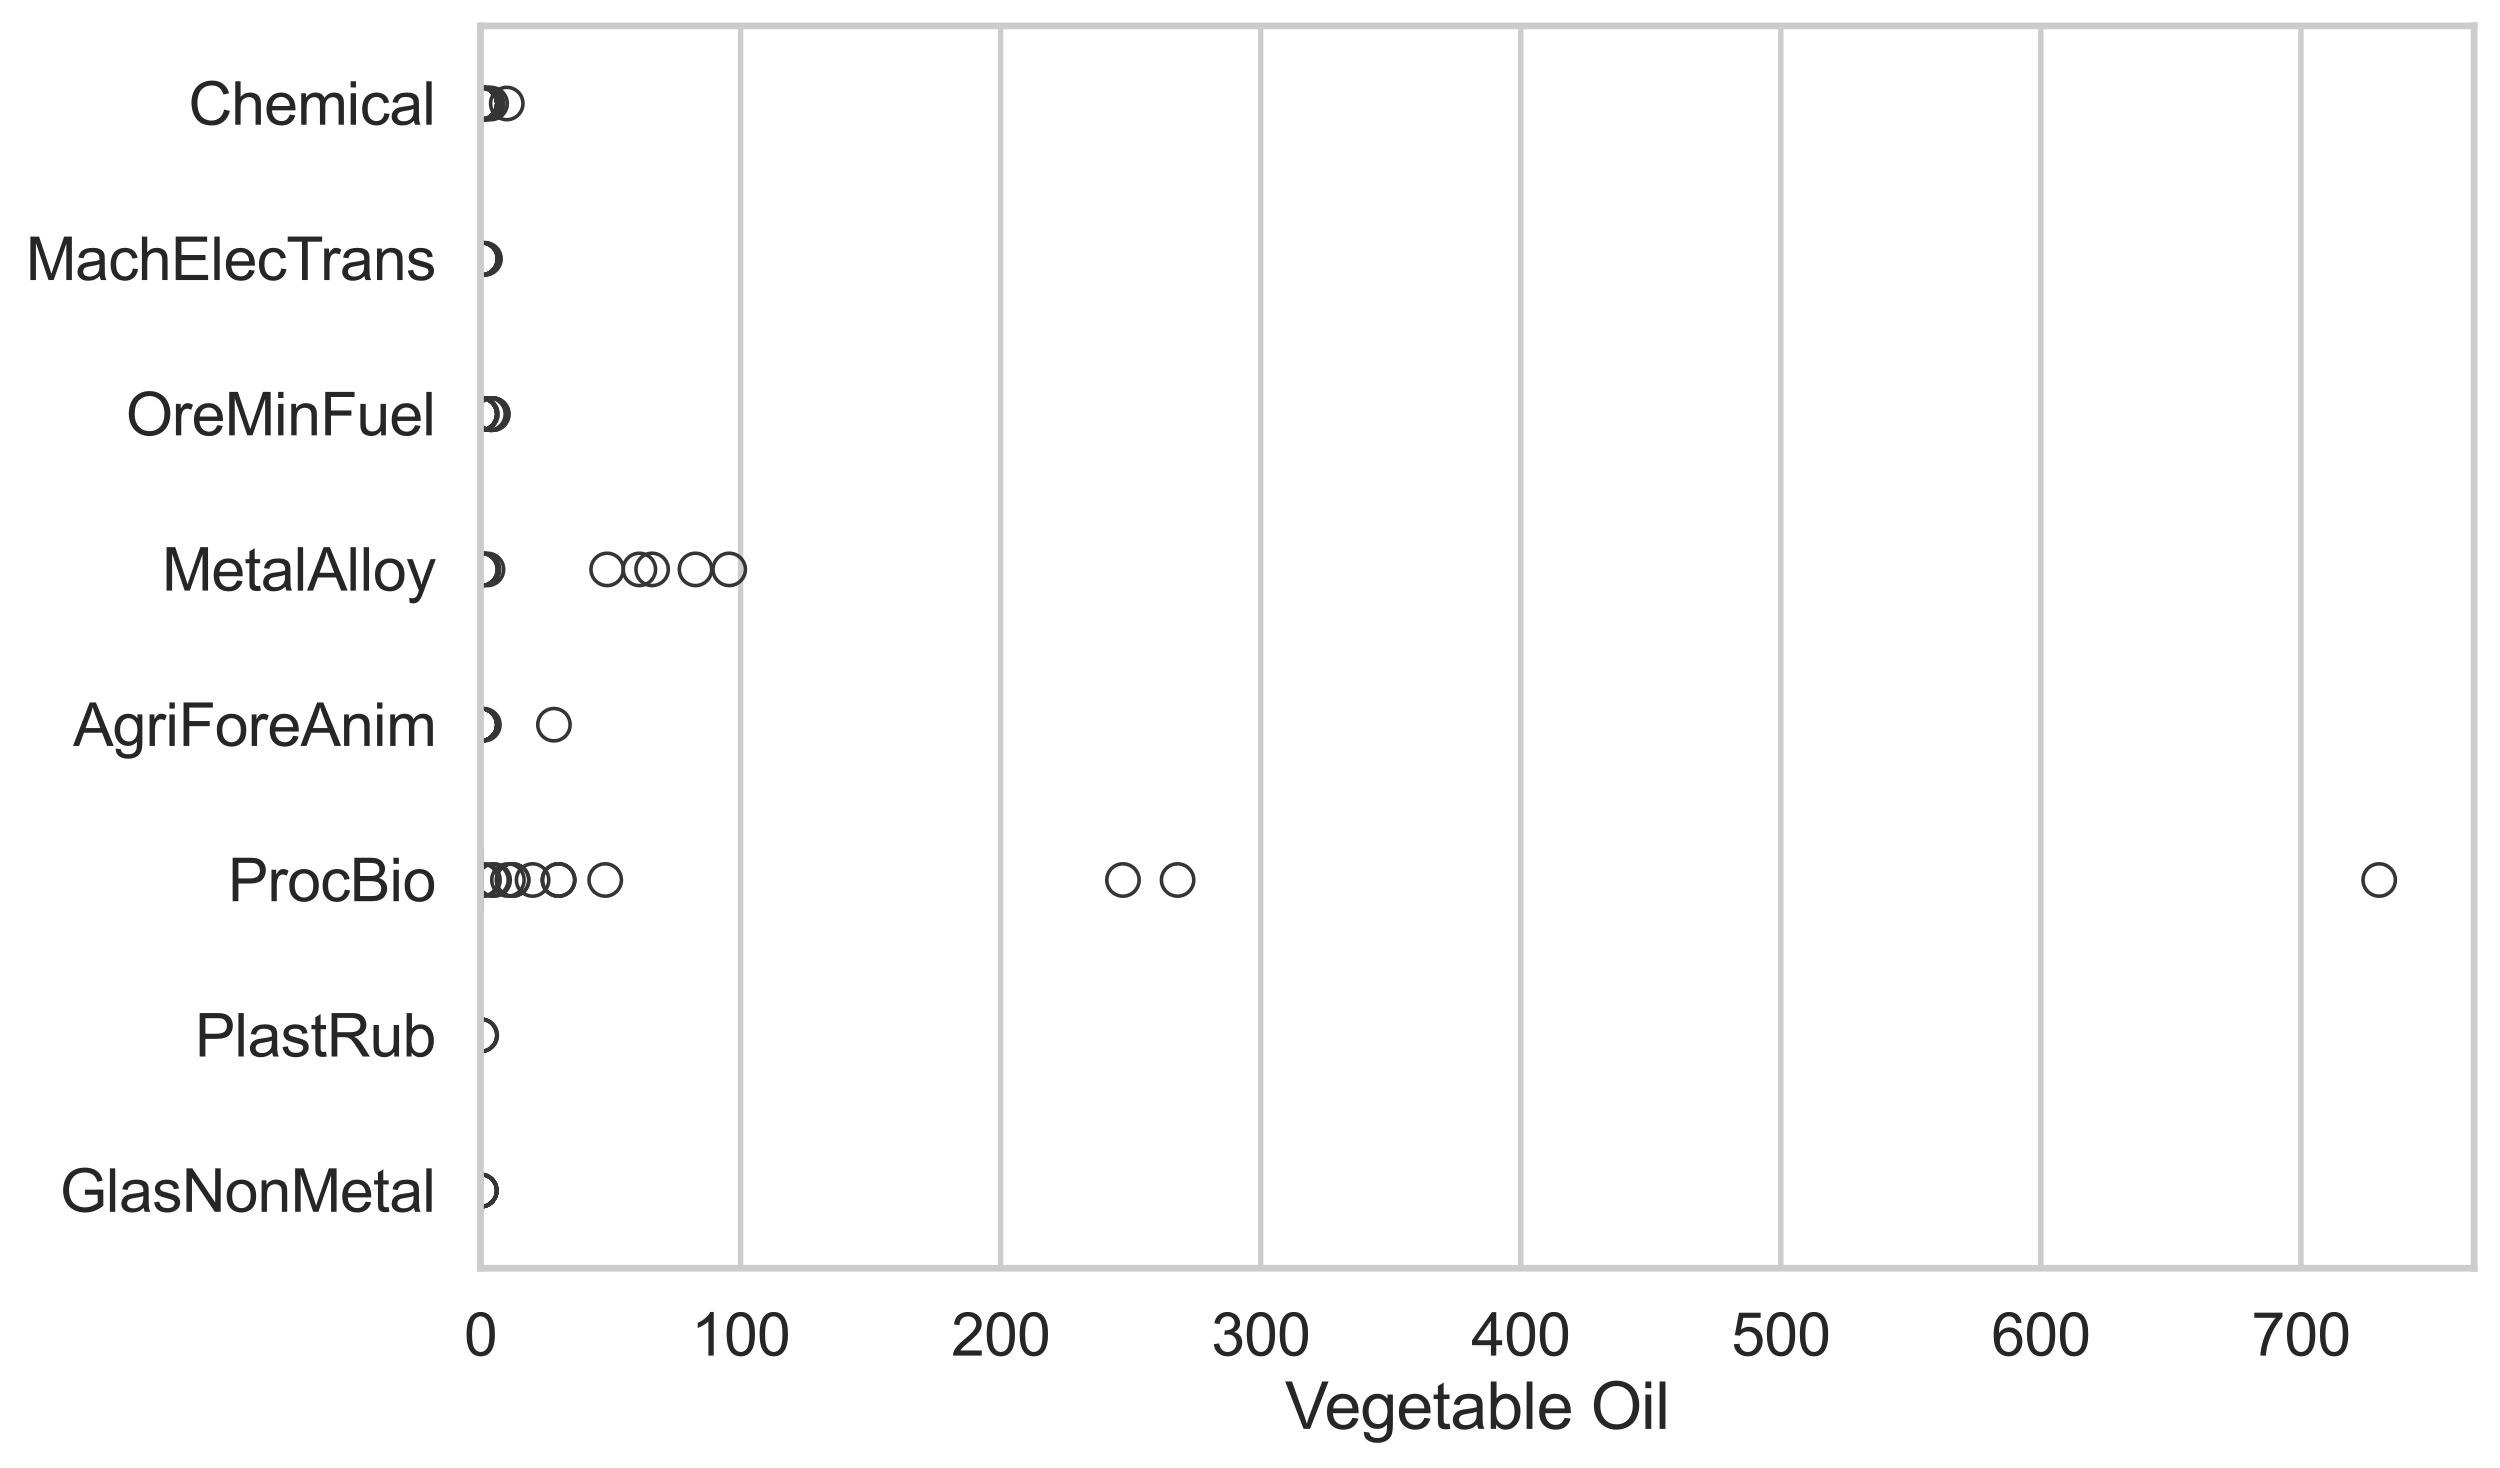 <?xml version="1.0" encoding="utf-8" standalone="no"?>
<!DOCTYPE svg PUBLIC "-//W3C//DTD SVG 1.1//EN"
  "http://www.w3.org/Graphics/SVG/1.1/DTD/svg11.dtd">
<svg xmlns:xlink="http://www.w3.org/1999/xlink" width="695.577pt" height="408.553pt" viewBox="0 0 695.577 408.553" xmlns="http://www.w3.org/2000/svg" version="1.1">
 <defs>
  <style type="text/css">*{stroke-linejoin: round; stroke-linecap: butt}</style>
 </defs>
 <g id="figure_1">
  <g id="patch_1">
   <path d="M 0 408.553 
L 695.577 408.553 
L 695.577 0 
L 0 0 
z
" style="fill: #ffffff"/>
  </g>
  <g id="axes_1">
   <g id="patch_2">
    <path d="M 133.697 352.86 
L 688.377 352.86 
L 688.377 7.2 
L 133.697 7.2 
z
" style="fill: #ffffff"/>
   </g>
   <g id="matplotlib.axis_1">
    <g id="xtick_1">
     <g id="line2d_1">
      <path d="M 133.697 352.86 
L 133.697 7.2 
" clip-path="url(#p4dddaeb821)" style="fill: none; stroke: #cccccc; stroke-width: 1.5; stroke-linecap: round"/>
     </g>
     <g id="text_1">
      <!-- 0 -->
      <g style="fill: #262626" transform="translate(129.109 377.17) scale(0.165 -0.165)">
       <defs>
        <path id="ArialMT-30" d="M 266 2259 
Q 266 3072 433 3567 
Q 600 4063 929 4331 
Q 1259 4600 1759 4600 
Q 2128 4600 2406 4451 
Q 2684 4303 2865 4023 
Q 3047 3744 3150 3342 
Q 3253 2941 3253 2259 
Q 3253 1453 3087 958 
Q 2922 463 2592 192 
Q 2263 -78 1759 -78 
Q 1097 -78 719 397 
Q 266 969 266 2259 
z
M 844 2259 
Q 844 1131 1108 757 
Q 1372 384 1759 384 
Q 2147 384 2411 759 
Q 2675 1134 2675 2259 
Q 2675 3391 2411 3762 
Q 2147 4134 1753 4134 
Q 1366 4134 1134 3806 
Q 844 3388 844 2259 
z
" transform="scale(0.016)"/>
       </defs>
       <use xlink:href="#ArialMT-30"/>
      </g>
     </g>
    </g>
    <g id="xtick_2">
     <g id="line2d_2">
      <path d="M 206.053 352.86 
L 206.053 7.2 
" clip-path="url(#p4dddaeb821)" style="fill: none; stroke: #cccccc; stroke-width: 1.5; stroke-linecap: round"/>
     </g>
     <g id="text_2">
      <!-- 100 -->
      <g style="fill: #262626" transform="translate(192.289 377.17) scale(0.165 -0.165)">
       <defs>
        <path id="ArialMT-31" d="M 2384 0 
L 1822 0 
L 1822 3584 
Q 1619 3391 1289 3197 
Q 959 3003 697 2906 
L 697 3450 
Q 1169 3672 1522 3987 
Q 1875 4303 2022 4600 
L 2384 4600 
L 2384 0 
z
" transform="scale(0.016)"/>
       </defs>
       <use xlink:href="#ArialMT-31"/>
       <use xlink:href="#ArialMT-30" transform="translate(55.615 0)"/>
       <use xlink:href="#ArialMT-30" transform="translate(111.23 0)"/>
      </g>
     </g>
    </g>
    <g id="xtick_3">
     <g id="line2d_3">
      <path d="M 278.408 352.86 
L 278.408 7.2 
" clip-path="url(#p4dddaeb821)" style="fill: none; stroke: #cccccc; stroke-width: 1.5; stroke-linecap: round"/>
     </g>
     <g id="text_3">
      <!-- 200 -->
      <g style="fill: #262626" transform="translate(264.645 377.17) scale(0.165 -0.165)">
       <defs>
        <path id="ArialMT-32" d="M 3222 541 
L 3222 0 
L 194 0 
Q 188 203 259 391 
Q 375 700 629 1000 
Q 884 1300 1366 1694 
Q 2113 2306 2375 2664 
Q 2638 3022 2638 3341 
Q 2638 3675 2398 3904 
Q 2159 4134 1775 4134 
Q 1369 4134 1125 3890 
Q 881 3647 878 3216 
L 300 3275 
Q 359 3922 746 4261 
Q 1134 4600 1788 4600 
Q 2447 4600 2831 4234 
Q 3216 3869 3216 3328 
Q 3216 3053 3103 2787 
Q 2991 2522 2730 2228 
Q 2469 1934 1863 1422 
Q 1356 997 1212 845 
Q 1069 694 975 541 
L 3222 541 
z
" transform="scale(0.016)"/>
       </defs>
       <use xlink:href="#ArialMT-32"/>
       <use xlink:href="#ArialMT-30" transform="translate(55.615 0)"/>
       <use xlink:href="#ArialMT-30" transform="translate(111.23 0)"/>
      </g>
     </g>
    </g>
    <g id="xtick_4">
     <g id="line2d_4">
      <path d="M 350.764 352.86 
L 350.764 7.2 
" clip-path="url(#p4dddaeb821)" style="fill: none; stroke: #cccccc; stroke-width: 1.5; stroke-linecap: round"/>
     </g>
     <g id="text_4">
      <!-- 300 -->
      <g style="fill: #262626" transform="translate(337.001 377.17) scale(0.165 -0.165)">
       <defs>
        <path id="ArialMT-33" d="M 269 1209 
L 831 1284 
Q 928 806 1161 595 
Q 1394 384 1728 384 
Q 2125 384 2398 659 
Q 2672 934 2672 1341 
Q 2672 1728 2419 1979 
Q 2166 2231 1775 2231 
Q 1616 2231 1378 2169 
L 1441 2663 
Q 1497 2656 1531 2656 
Q 1891 2656 2178 2843 
Q 2466 3031 2466 3422 
Q 2466 3731 2256 3934 
Q 2047 4138 1716 4138 
Q 1388 4138 1169 3931 
Q 950 3725 888 3313 
L 325 3413 
Q 428 3978 793 4289 
Q 1159 4600 1703 4600 
Q 2078 4600 2393 4439 
Q 2709 4278 2876 4000 
Q 3044 3722 3044 3409 
Q 3044 3113 2884 2869 
Q 2725 2625 2413 2481 
Q 2819 2388 3044 2092 
Q 3269 1797 3269 1353 
Q 3269 753 2831 336 
Q 2394 -81 1725 -81 
Q 1122 -81 723 278 
Q 325 638 269 1209 
z
" transform="scale(0.016)"/>
       </defs>
       <use xlink:href="#ArialMT-33"/>
       <use xlink:href="#ArialMT-30" transform="translate(55.615 0)"/>
       <use xlink:href="#ArialMT-30" transform="translate(111.23 0)"/>
      </g>
     </g>
    </g>
    <g id="xtick_5">
     <g id="line2d_5">
      <path d="M 423.12 352.86 
L 423.12 7.2 
" clip-path="url(#p4dddaeb821)" style="fill: none; stroke: #cccccc; stroke-width: 1.5; stroke-linecap: round"/>
     </g>
     <g id="text_5">
      <!-- 400 -->
      <g style="fill: #262626" transform="translate(409.357 377.17) scale(0.165 -0.165)">
       <defs>
        <path id="ArialMT-34" d="M 2069 0 
L 2069 1097 
L 81 1097 
L 81 1613 
L 2172 4581 
L 2631 4581 
L 2631 1613 
L 3250 1613 
L 3250 1097 
L 2631 1097 
L 2631 0 
L 2069 0 
z
M 2069 1613 
L 2069 3678 
L 634 1613 
L 2069 1613 
z
" transform="scale(0.016)"/>
       </defs>
       <use xlink:href="#ArialMT-34"/>
       <use xlink:href="#ArialMT-30" transform="translate(55.615 0)"/>
       <use xlink:href="#ArialMT-30" transform="translate(111.23 0)"/>
      </g>
     </g>
    </g>
    <g id="xtick_6">
     <g id="line2d_6">
      <path d="M 495.476 352.86 
L 495.476 7.2 
" clip-path="url(#p4dddaeb821)" style="fill: none; stroke: #cccccc; stroke-width: 1.5; stroke-linecap: round"/>
     </g>
     <g id="text_6">
      <!-- 500 -->
      <g style="fill: #262626" transform="translate(481.712 377.17) scale(0.165 -0.165)">
       <defs>
        <path id="ArialMT-35" d="M 266 1200 
L 856 1250 
Q 922 819 1161 601 
Q 1400 384 1738 384 
Q 2144 384 2425 690 
Q 2706 997 2706 1503 
Q 2706 1984 2436 2262 
Q 2166 2541 1728 2541 
Q 1456 2541 1237 2417 
Q 1019 2294 894 2097 
L 366 2166 
L 809 4519 
L 3088 4519 
L 3088 3981 
L 1259 3981 
L 1013 2750 
Q 1425 3038 1878 3038 
Q 2478 3038 2890 2622 
Q 3303 2206 3303 1553 
Q 3303 931 2941 478 
Q 2500 -78 1738 -78 
Q 1113 -78 717 272 
Q 322 622 266 1200 
z
" transform="scale(0.016)"/>
       </defs>
       <use xlink:href="#ArialMT-35"/>
       <use xlink:href="#ArialMT-30" transform="translate(55.615 0)"/>
       <use xlink:href="#ArialMT-30" transform="translate(111.23 0)"/>
      </g>
     </g>
    </g>
    <g id="xtick_7">
     <g id="line2d_7">
      <path d="M 567.831 352.86 
L 567.831 7.2 
" clip-path="url(#p4dddaeb821)" style="fill: none; stroke: #cccccc; stroke-width: 1.5; stroke-linecap: round"/>
     </g>
     <g id="text_7">
      <!-- 600 -->
      <g style="fill: #262626" transform="translate(554.068 377.17) scale(0.165 -0.165)">
       <defs>
        <path id="ArialMT-36" d="M 3184 3459 
L 2625 3416 
Q 2550 3747 2413 3897 
Q 2184 4138 1850 4138 
Q 1581 4138 1378 3988 
Q 1113 3794 959 3422 
Q 806 3050 800 2363 
Q 1003 2672 1297 2822 
Q 1591 2972 1913 2972 
Q 2475 2972 2870 2558 
Q 3266 2144 3266 1488 
Q 3266 1056 3080 686 
Q 2894 316 2569 119 
Q 2244 -78 1831 -78 
Q 1128 -78 684 439 
Q 241 956 241 2144 
Q 241 3472 731 4075 
Q 1159 4600 1884 4600 
Q 2425 4600 2770 4297 
Q 3116 3994 3184 3459 
z
M 888 1484 
Q 888 1194 1011 928 
Q 1134 663 1356 523 
Q 1578 384 1822 384 
Q 2178 384 2434 671 
Q 2691 959 2691 1453 
Q 2691 1928 2437 2201 
Q 2184 2475 1800 2475 
Q 1419 2475 1153 2201 
Q 888 1928 888 1484 
z
" transform="scale(0.016)"/>
       </defs>
       <use xlink:href="#ArialMT-36"/>
       <use xlink:href="#ArialMT-30" transform="translate(55.615 0)"/>
       <use xlink:href="#ArialMT-30" transform="translate(111.23 0)"/>
      </g>
     </g>
    </g>
    <g id="xtick_8">
     <g id="line2d_8">
      <path d="M 640.187 352.86 
L 640.187 7.2 
" clip-path="url(#p4dddaeb821)" style="fill: none; stroke: #cccccc; stroke-width: 1.5; stroke-linecap: round"/>
     </g>
     <g id="text_8">
      <!-- 700 -->
      <g style="fill: #262626" transform="translate(626.424 377.17) scale(0.165 -0.165)">
       <defs>
        <path id="ArialMT-37" d="M 303 3981 
L 303 4522 
L 3269 4522 
L 3269 4084 
Q 2831 3619 2401 2847 
Q 1972 2075 1738 1259 
Q 1569 684 1522 0 
L 944 0 
Q 953 541 1156 1306 
Q 1359 2072 1739 2783 
Q 2119 3494 2547 3981 
L 303 3981 
z
" transform="scale(0.016)"/>
       </defs>
       <use xlink:href="#ArialMT-37"/>
       <use xlink:href="#ArialMT-30" transform="translate(55.615 0)"/>
       <use xlink:href="#ArialMT-30" transform="translate(111.23 0)"/>
      </g>
     </g>
    </g>
    <g id="text_9">
     <!-- Vegetable Oil -->
     <g style="fill: #262626" transform="translate(357.5 397.564) scale(0.18 -0.18)">
      <defs>
       <path id="ArialMT-56" d="M 1803 0 
L 28 4581 
L 684 4581 
L 1875 1253 
Q 2019 853 2116 503 
Q 2222 878 2363 1253 
L 3600 4581 
L 4219 4581 
L 2425 0 
L 1803 0 
z
" transform="scale(0.016)"/>
       <path id="ArialMT-65" d="M 2694 1069 
L 3275 997 
Q 3138 488 2766 206 
Q 2394 -75 1816 -75 
Q 1088 -75 661 373 
Q 234 822 234 1631 
Q 234 2469 665 2931 
Q 1097 3394 1784 3394 
Q 2450 3394 2872 2941 
Q 3294 2488 3294 1666 
Q 3294 1616 3291 1516 
L 816 1516 
Q 847 969 1125 678 
Q 1403 388 1819 388 
Q 2128 388 2347 550 
Q 2566 713 2694 1069 
z
M 847 1978 
L 2700 1978 
Q 2663 2397 2488 2606 
Q 2219 2931 1791 2931 
Q 1403 2931 1139 2672 
Q 875 2413 847 1978 
z
" transform="scale(0.016)"/>
       <path id="ArialMT-67" d="M 319 -275 
L 866 -356 
Q 900 -609 1056 -725 
Q 1266 -881 1628 -881 
Q 2019 -881 2231 -725 
Q 2444 -569 2519 -288 
Q 2563 -116 2559 434 
Q 2191 0 1641 0 
Q 956 0 581 494 
Q 206 988 206 1678 
Q 206 2153 378 2554 
Q 550 2956 876 3175 
Q 1203 3394 1644 3394 
Q 2231 3394 2613 2919 
L 2613 3319 
L 3131 3319 
L 3131 450 
Q 3131 -325 2973 -648 
Q 2816 -972 2473 -1159 
Q 2131 -1347 1631 -1347 
Q 1038 -1347 672 -1080 
Q 306 -813 319 -275 
z
M 784 1719 
Q 784 1066 1043 766 
Q 1303 466 1694 466 
Q 2081 466 2343 764 
Q 2606 1063 2606 1700 
Q 2606 2309 2336 2618 
Q 2066 2928 1684 2928 
Q 1309 2928 1046 2623 
Q 784 2319 784 1719 
z
" transform="scale(0.016)"/>
       <path id="ArialMT-74" d="M 1650 503 
L 1731 6 
Q 1494 -44 1306 -44 
Q 1000 -44 831 53 
Q 663 150 594 308 
Q 525 466 525 972 
L 525 2881 
L 113 2881 
L 113 3319 
L 525 3319 
L 525 4141 
L 1084 4478 
L 1084 3319 
L 1650 3319 
L 1650 2881 
L 1084 2881 
L 1084 941 
Q 1084 700 1114 631 
Q 1144 563 1211 522 
Q 1278 481 1403 481 
Q 1497 481 1650 503 
z
" transform="scale(0.016)"/>
       <path id="ArialMT-61" d="M 2588 409 
Q 2275 144 1986 34 
Q 1697 -75 1366 -75 
Q 819 -75 525 192 
Q 231 459 231 875 
Q 231 1119 342 1320 
Q 453 1522 633 1644 
Q 813 1766 1038 1828 
Q 1203 1872 1538 1913 
Q 2219 1994 2541 2106 
Q 2544 2222 2544 2253 
Q 2544 2597 2384 2738 
Q 2169 2928 1744 2928 
Q 1347 2928 1158 2789 
Q 969 2650 878 2297 
L 328 2372 
Q 403 2725 575 2942 
Q 747 3159 1072 3276 
Q 1397 3394 1825 3394 
Q 2250 3394 2515 3294 
Q 2781 3194 2906 3042 
Q 3031 2891 3081 2659 
Q 3109 2516 3109 2141 
L 3109 1391 
Q 3109 606 3145 398 
Q 3181 191 3288 0 
L 2700 0 
Q 2613 175 2588 409 
z
M 2541 1666 
Q 2234 1541 1622 1453 
Q 1275 1403 1131 1340 
Q 988 1278 909 1158 
Q 831 1038 831 891 
Q 831 666 1001 516 
Q 1172 366 1500 366 
Q 1825 366 2078 508 
Q 2331 650 2450 897 
Q 2541 1088 2541 1459 
L 2541 1666 
z
" transform="scale(0.016)"/>
       <path id="ArialMT-62" d="M 941 0 
L 419 0 
L 419 4581 
L 981 4581 
L 981 2947 
Q 1338 3394 1891 3394 
Q 2197 3394 2470 3270 
Q 2744 3147 2920 2923 
Q 3097 2700 3197 2384 
Q 3297 2069 3297 1709 
Q 3297 856 2875 390 
Q 2453 -75 1863 -75 
Q 1275 -75 941 416 
L 941 0 
z
M 934 1684 
Q 934 1088 1097 822 
Q 1363 388 1816 388 
Q 2184 388 2453 708 
Q 2722 1028 2722 1663 
Q 2722 2313 2464 2622 
Q 2206 2931 1841 2931 
Q 1472 2931 1203 2611 
Q 934 2291 934 1684 
z
" transform="scale(0.016)"/>
       <path id="ArialMT-6c" d="M 409 0 
L 409 4581 
L 972 4581 
L 972 0 
L 409 0 
z
" transform="scale(0.016)"/>
       <path id="ArialMT-20" transform="scale(0.016)"/>
       <path id="ArialMT-4f" d="M 309 2231 
Q 309 3372 921 4017 
Q 1534 4663 2503 4663 
Q 3138 4663 3647 4359 
Q 4156 4056 4423 3514 
Q 4691 2972 4691 2284 
Q 4691 1588 4409 1038 
Q 4128 488 3612 205 
Q 3097 -78 2500 -78 
Q 1853 -78 1343 234 
Q 834 547 571 1087 
Q 309 1628 309 2231 
z
M 934 2222 
Q 934 1394 1379 917 
Q 1825 441 2497 441 
Q 3181 441 3623 922 
Q 4066 1403 4066 2288 
Q 4066 2847 3877 3264 
Q 3688 3681 3323 3911 
Q 2959 4141 2506 4141 
Q 1863 4141 1398 3698 
Q 934 3256 934 2222 
z
" transform="scale(0.016)"/>
       <path id="ArialMT-69" d="M 425 3934 
L 425 4581 
L 988 4581 
L 988 3934 
L 425 3934 
z
M 425 0 
L 425 3319 
L 988 3319 
L 988 0 
L 425 0 
z
" transform="scale(0.016)"/>
      </defs>
      <use xlink:href="#ArialMT-56"/>
      <use xlink:href="#ArialMT-65" transform="translate(61.199 0)"/>
      <use xlink:href="#ArialMT-67" transform="translate(116.814 0)"/>
      <use xlink:href="#ArialMT-65" transform="translate(172.43 0)"/>
      <use xlink:href="#ArialMT-74" transform="translate(228.045 0)"/>
      <use xlink:href="#ArialMT-61" transform="translate(255.828 0)"/>
      <use xlink:href="#ArialMT-62" transform="translate(311.443 0)"/>
      <use xlink:href="#ArialMT-6c" transform="translate(367.059 0)"/>
      <use xlink:href="#ArialMT-65" transform="translate(389.275 0)"/>
      <use xlink:href="#ArialMT-20" transform="translate(444.891 0)"/>
      <use xlink:href="#ArialMT-4f" transform="translate(472.674 0)"/>
      <use xlink:href="#ArialMT-69" transform="translate(550.457 0)"/>
      <use xlink:href="#ArialMT-6c" transform="translate(572.674 0)"/>
     </g>
    </g>
   </g>
   <g id="matplotlib.axis_2">
    <g id="ytick_1">
     <g id="text_10">
      <!-- Chemical -->
      <g style="fill: #262626" transform="translate(52.428 34.709) scale(0.165 -0.165)">
       <defs>
        <path id="ArialMT-43" d="M 3763 1606 
L 4369 1453 
Q 4178 706 3683 314 
Q 3188 -78 2472 -78 
Q 1731 -78 1267 223 
Q 803 525 561 1097 
Q 319 1669 319 2325 
Q 319 3041 592 3573 
Q 866 4106 1370 4382 
Q 1875 4659 2481 4659 
Q 3169 4659 3637 4309 
Q 4106 3959 4291 3325 
L 3694 3184 
Q 3534 3684 3231 3912 
Q 2928 4141 2469 4141 
Q 1941 4141 1586 3887 
Q 1231 3634 1087 3207 
Q 944 2781 944 2328 
Q 944 1744 1114 1308 
Q 1284 872 1643 656 
Q 2003 441 2422 441 
Q 2931 441 3284 734 
Q 3638 1028 3763 1606 
z
" transform="scale(0.016)"/>
        <path id="ArialMT-68" d="M 422 0 
L 422 4581 
L 984 4581 
L 984 2938 
Q 1378 3394 1978 3394 
Q 2347 3394 2619 3248 
Q 2891 3103 3008 2847 
Q 3125 2591 3125 2103 
L 3125 0 
L 2563 0 
L 2563 2103 
Q 2563 2525 2380 2717 
Q 2197 2909 1863 2909 
Q 1613 2909 1392 2779 
Q 1172 2650 1078 2428 
Q 984 2206 984 1816 
L 984 0 
L 422 0 
z
" transform="scale(0.016)"/>
        <path id="ArialMT-6d" d="M 422 0 
L 422 3319 
L 925 3319 
L 925 2853 
Q 1081 3097 1340 3245 
Q 1600 3394 1931 3394 
Q 2300 3394 2536 3241 
Q 2772 3088 2869 2813 
Q 3263 3394 3894 3394 
Q 4388 3394 4653 3120 
Q 4919 2847 4919 2278 
L 4919 0 
L 4359 0 
L 4359 2091 
Q 4359 2428 4304 2576 
Q 4250 2725 4106 2815 
Q 3963 2906 3769 2906 
Q 3419 2906 3187 2673 
Q 2956 2441 2956 1928 
L 2956 0 
L 2394 0 
L 2394 2156 
Q 2394 2531 2256 2718 
Q 2119 2906 1806 2906 
Q 1569 2906 1367 2781 
Q 1166 2656 1075 2415 
Q 984 2175 984 1722 
L 984 0 
L 422 0 
z
" transform="scale(0.016)"/>
        <path id="ArialMT-63" d="M 2588 1216 
L 3141 1144 
Q 3050 572 2676 248 
Q 2303 -75 1759 -75 
Q 1078 -75 664 370 
Q 250 816 250 1647 
Q 250 2184 428 2587 
Q 606 2991 970 3192 
Q 1334 3394 1763 3394 
Q 2303 3394 2647 3120 
Q 2991 2847 3088 2344 
L 2541 2259 
Q 2463 2594 2264 2762 
Q 2066 2931 1784 2931 
Q 1359 2931 1093 2626 
Q 828 2322 828 1663 
Q 828 994 1084 691 
Q 1341 388 1753 388 
Q 2084 388 2306 591 
Q 2528 794 2588 1216 
z
" transform="scale(0.016)"/>
       </defs>
       <use xlink:href="#ArialMT-43"/>
       <use xlink:href="#ArialMT-68" transform="translate(72.217 0)"/>
       <use xlink:href="#ArialMT-65" transform="translate(127.832 0)"/>
       <use xlink:href="#ArialMT-6d" transform="translate(183.447 0)"/>
       <use xlink:href="#ArialMT-69" transform="translate(266.748 0)"/>
       <use xlink:href="#ArialMT-63" transform="translate(288.965 0)"/>
       <use xlink:href="#ArialMT-61" transform="translate(338.965 0)"/>
       <use xlink:href="#ArialMT-6c" transform="translate(394.58 0)"/>
      </g>
     </g>
    </g>
    <g id="ytick_2">
     <g id="text_11">
      <!-- MachElecTrans -->
      <g style="fill: #262626" transform="translate(7.2 77.916) scale(0.165 -0.165)">
       <defs>
        <path id="ArialMT-4d" d="M 475 0 
L 475 4581 
L 1388 4581 
L 2472 1338 
Q 2622 884 2691 659 
Q 2769 909 2934 1394 
L 4031 4581 
L 4847 4581 
L 4847 0 
L 4263 0 
L 4263 3834 
L 2931 0 
L 2384 0 
L 1059 3900 
L 1059 0 
L 475 0 
z
" transform="scale(0.016)"/>
        <path id="ArialMT-45" d="M 506 0 
L 506 4581 
L 3819 4581 
L 3819 4041 
L 1113 4041 
L 1113 2638 
L 3647 2638 
L 3647 2100 
L 1113 2100 
L 1113 541 
L 3925 541 
L 3925 0 
L 506 0 
z
" transform="scale(0.016)"/>
        <path id="ArialMT-54" d="M 1659 0 
L 1659 4041 
L 150 4041 
L 150 4581 
L 3781 4581 
L 3781 4041 
L 2266 4041 
L 2266 0 
L 1659 0 
z
" transform="scale(0.016)"/>
        <path id="ArialMT-72" d="M 416 0 
L 416 3319 
L 922 3319 
L 922 2816 
Q 1116 3169 1280 3281 
Q 1444 3394 1641 3394 
Q 1925 3394 2219 3213 
L 2025 2691 
Q 1819 2813 1613 2813 
Q 1428 2813 1281 2702 
Q 1134 2591 1072 2394 
Q 978 2094 978 1738 
L 978 0 
L 416 0 
z
" transform="scale(0.016)"/>
        <path id="ArialMT-6e" d="M 422 0 
L 422 3319 
L 928 3319 
L 928 2847 
Q 1294 3394 1984 3394 
Q 2284 3394 2536 3286 
Q 2788 3178 2913 3003 
Q 3038 2828 3088 2588 
Q 3119 2431 3119 2041 
L 3119 0 
L 2556 0 
L 2556 2019 
Q 2556 2363 2490 2533 
Q 2425 2703 2258 2804 
Q 2091 2906 1866 2906 
Q 1506 2906 1245 2678 
Q 984 2450 984 1813 
L 984 0 
L 422 0 
z
" transform="scale(0.016)"/>
        <path id="ArialMT-73" d="M 197 991 
L 753 1078 
Q 800 744 1014 566 
Q 1228 388 1613 388 
Q 2000 388 2187 545 
Q 2375 703 2375 916 
Q 2375 1106 2209 1216 
Q 2094 1291 1634 1406 
Q 1016 1563 777 1677 
Q 538 1791 414 1992 
Q 291 2194 291 2438 
Q 291 2659 392 2848 
Q 494 3038 669 3163 
Q 800 3259 1026 3326 
Q 1253 3394 1513 3394 
Q 1903 3394 2198 3281 
Q 2494 3169 2634 2976 
Q 2775 2784 2828 2463 
L 2278 2388 
Q 2241 2644 2061 2787 
Q 1881 2931 1553 2931 
Q 1166 2931 1000 2803 
Q 834 2675 834 2503 
Q 834 2394 903 2306 
Q 972 2216 1119 2156 
Q 1203 2125 1616 2013 
Q 2213 1853 2448 1751 
Q 2684 1650 2818 1456 
Q 2953 1263 2953 975 
Q 2953 694 2789 445 
Q 2625 197 2315 61 
Q 2006 -75 1616 -75 
Q 969 -75 630 194 
Q 291 463 197 991 
z
" transform="scale(0.016)"/>
       </defs>
       <use xlink:href="#ArialMT-4d"/>
       <use xlink:href="#ArialMT-61" transform="translate(83.301 0)"/>
       <use xlink:href="#ArialMT-63" transform="translate(138.916 0)"/>
       <use xlink:href="#ArialMT-68" transform="translate(188.916 0)"/>
       <use xlink:href="#ArialMT-45" transform="translate(244.531 0)"/>
       <use xlink:href="#ArialMT-6c" transform="translate(311.23 0)"/>
       <use xlink:href="#ArialMT-65" transform="translate(333.447 0)"/>
       <use xlink:href="#ArialMT-63" transform="translate(389.062 0)"/>
       <use xlink:href="#ArialMT-54" transform="translate(439.062 0)"/>
       <use xlink:href="#ArialMT-72" transform="translate(496.396 0)"/>
       <use xlink:href="#ArialMT-61" transform="translate(529.697 0)"/>
       <use xlink:href="#ArialMT-6e" transform="translate(585.312 0)"/>
       <use xlink:href="#ArialMT-73" transform="translate(640.928 0)"/>
      </g>
     </g>
    </g>
    <g id="ytick_3">
     <g id="text_12">
      <!-- OreMinFuel -->
      <g style="fill: #262626" transform="translate(35.013 121.124) scale(0.165 -0.165)">
       <defs>
        <path id="ArialMT-46" d="M 525 0 
L 525 4581 
L 3616 4581 
L 3616 4041 
L 1131 4041 
L 1131 2622 
L 3281 2622 
L 3281 2081 
L 1131 2081 
L 1131 0 
L 525 0 
z
" transform="scale(0.016)"/>
        <path id="ArialMT-75" d="M 2597 0 
L 2597 488 
Q 2209 -75 1544 -75 
Q 1250 -75 995 37 
Q 741 150 617 320 
Q 494 491 444 738 
Q 409 903 409 1263 
L 409 3319 
L 972 3319 
L 972 1478 
Q 972 1038 1006 884 
Q 1059 663 1231 536 
Q 1403 409 1656 409 
Q 1909 409 2131 539 
Q 2353 669 2445 892 
Q 2538 1116 2538 1541 
L 2538 3319 
L 3100 3319 
L 3100 0 
L 2597 0 
z
" transform="scale(0.016)"/>
       </defs>
       <use xlink:href="#ArialMT-4f"/>
       <use xlink:href="#ArialMT-72" transform="translate(77.783 0)"/>
       <use xlink:href="#ArialMT-65" transform="translate(111.084 0)"/>
       <use xlink:href="#ArialMT-4d" transform="translate(166.699 0)"/>
       <use xlink:href="#ArialMT-69" transform="translate(250 0)"/>
       <use xlink:href="#ArialMT-6e" transform="translate(272.217 0)"/>
       <use xlink:href="#ArialMT-46" transform="translate(327.832 0)"/>
       <use xlink:href="#ArialMT-75" transform="translate(388.916 0)"/>
       <use xlink:href="#ArialMT-65" transform="translate(444.531 0)"/>
       <use xlink:href="#ArialMT-6c" transform="translate(500.146 0)"/>
      </g>
     </g>
    </g>
    <g id="ytick_4">
     <g id="text_13">
      <!-- MetalAlloy -->
      <g style="fill: #262626" transform="translate(45.088 164.331) scale(0.165 -0.165)">
       <defs>
        <path id="ArialMT-41" d="M -9 0 
L 1750 4581 
L 2403 4581 
L 4278 0 
L 3588 0 
L 3053 1388 
L 1138 1388 
L 634 0 
L -9 0 
z
M 1313 1881 
L 2866 1881 
L 2388 3150 
Q 2169 3728 2063 4100 
Q 1975 3659 1816 3225 
L 1313 1881 
z
" transform="scale(0.016)"/>
        <path id="ArialMT-6f" d="M 213 1659 
Q 213 2581 725 3025 
Q 1153 3394 1769 3394 
Q 2453 3394 2887 2945 
Q 3322 2497 3322 1706 
Q 3322 1066 3130 698 
Q 2938 331 2570 128 
Q 2203 -75 1769 -75 
Q 1072 -75 642 372 
Q 213 819 213 1659 
z
M 791 1659 
Q 791 1022 1069 705 
Q 1347 388 1769 388 
Q 2188 388 2466 706 
Q 2744 1025 2744 1678 
Q 2744 2294 2464 2611 
Q 2184 2928 1769 2928 
Q 1347 2928 1069 2612 
Q 791 2297 791 1659 
z
" transform="scale(0.016)"/>
        <path id="ArialMT-79" d="M 397 -1278 
L 334 -750 
Q 519 -800 656 -800 
Q 844 -800 956 -737 
Q 1069 -675 1141 -563 
Q 1194 -478 1313 -144 
Q 1328 -97 1363 -6 
L 103 3319 
L 709 3319 
L 1400 1397 
Q 1534 1031 1641 628 
Q 1738 1016 1872 1384 
L 2581 3319 
L 3144 3319 
L 1881 -56 
Q 1678 -603 1566 -809 
Q 1416 -1088 1222 -1217 
Q 1028 -1347 759 -1347 
Q 597 -1347 397 -1278 
z
" transform="scale(0.016)"/>
       </defs>
       <use xlink:href="#ArialMT-4d"/>
       <use xlink:href="#ArialMT-65" transform="translate(83.301 0)"/>
       <use xlink:href="#ArialMT-74" transform="translate(138.916 0)"/>
       <use xlink:href="#ArialMT-61" transform="translate(166.699 0)"/>
       <use xlink:href="#ArialMT-6c" transform="translate(222.314 0)"/>
       <use xlink:href="#ArialMT-41" transform="translate(244.531 0)"/>
       <use xlink:href="#ArialMT-6c" transform="translate(311.23 0)"/>
       <use xlink:href="#ArialMT-6c" transform="translate(333.447 0)"/>
       <use xlink:href="#ArialMT-6f" transform="translate(355.664 0)"/>
       <use xlink:href="#ArialMT-79" transform="translate(411.279 0)"/>
      </g>
     </g>
    </g>
    <g id="ytick_5">
     <g id="text_14">
      <!-- AgriForeAnim -->
      <g style="fill: #262626" transform="translate(20.341 207.539) scale(0.165 -0.165)">
       <use xlink:href="#ArialMT-41"/>
       <use xlink:href="#ArialMT-67" transform="translate(66.699 0)"/>
       <use xlink:href="#ArialMT-72" transform="translate(122.314 0)"/>
       <use xlink:href="#ArialMT-69" transform="translate(155.615 0)"/>
       <use xlink:href="#ArialMT-46" transform="translate(177.832 0)"/>
       <use xlink:href="#ArialMT-6f" transform="translate(238.916 0)"/>
       <use xlink:href="#ArialMT-72" transform="translate(294.531 0)"/>
       <use xlink:href="#ArialMT-65" transform="translate(327.832 0)"/>
       <use xlink:href="#ArialMT-41" transform="translate(383.447 0)"/>
       <use xlink:href="#ArialMT-6e" transform="translate(450.146 0)"/>
       <use xlink:href="#ArialMT-69" transform="translate(505.762 0)"/>
       <use xlink:href="#ArialMT-6d" transform="translate(527.979 0)"/>
      </g>
     </g>
    </g>
    <g id="ytick_6">
     <g id="text_15">
      <!-- ProcBio -->
      <g style="fill: #262626" transform="translate(63.424 250.746) scale(0.165 -0.165)">
       <defs>
        <path id="ArialMT-50" d="M 494 0 
L 494 4581 
L 2222 4581 
Q 2678 4581 2919 4538 
Q 3256 4481 3484 4323 
Q 3713 4166 3852 3881 
Q 3991 3597 3991 3256 
Q 3991 2672 3619 2267 
Q 3247 1863 2275 1863 
L 1100 1863 
L 1100 0 
L 494 0 
z
M 1100 2403 
L 2284 2403 
Q 2872 2403 3119 2622 
Q 3366 2841 3366 3238 
Q 3366 3525 3220 3729 
Q 3075 3934 2838 4000 
Q 2684 4041 2272 4041 
L 1100 4041 
L 1100 2403 
z
" transform="scale(0.016)"/>
        <path id="ArialMT-42" d="M 469 0 
L 469 4581 
L 2188 4581 
Q 2713 4581 3030 4442 
Q 3347 4303 3526 4014 
Q 3706 3725 3706 3409 
Q 3706 3116 3547 2856 
Q 3388 2597 3066 2438 
Q 3481 2316 3704 2022 
Q 3928 1728 3928 1328 
Q 3928 1006 3792 729 
Q 3656 453 3456 303 
Q 3256 153 2954 76 
Q 2653 0 2216 0 
L 469 0 
z
M 1075 2656 
L 2066 2656 
Q 2469 2656 2644 2709 
Q 2875 2778 2992 2937 
Q 3109 3097 3109 3338 
Q 3109 3566 3000 3739 
Q 2891 3913 2687 3977 
Q 2484 4041 1991 4041 
L 1075 4041 
L 1075 2656 
z
M 1075 541 
L 2216 541 
Q 2509 541 2628 563 
Q 2838 600 2978 687 
Q 3119 775 3209 942 
Q 3300 1109 3300 1328 
Q 3300 1584 3169 1773 
Q 3038 1963 2805 2039 
Q 2572 2116 2134 2116 
L 1075 2116 
L 1075 541 
z
" transform="scale(0.016)"/>
       </defs>
       <use xlink:href="#ArialMT-50"/>
       <use xlink:href="#ArialMT-72" transform="translate(66.699 0)"/>
       <use xlink:href="#ArialMT-6f" transform="translate(100 0)"/>
       <use xlink:href="#ArialMT-63" transform="translate(155.615 0)"/>
       <use xlink:href="#ArialMT-42" transform="translate(205.615 0)"/>
       <use xlink:href="#ArialMT-69" transform="translate(272.314 0)"/>
       <use xlink:href="#ArialMT-6f" transform="translate(294.531 0)"/>
      </g>
     </g>
    </g>
    <g id="ytick_7">
     <g id="text_16">
      <!-- PlastRub -->
      <g style="fill: #262626" transform="translate(54.248 293.954) scale(0.165 -0.165)">
       <defs>
        <path id="ArialMT-52" d="M 503 0 
L 503 4581 
L 2534 4581 
Q 3147 4581 3465 4457 
Q 3784 4334 3975 4021 
Q 4166 3709 4166 3331 
Q 4166 2844 3850 2509 
Q 3534 2175 2875 2084 
Q 3116 1969 3241 1856 
Q 3506 1613 3744 1247 
L 4541 0 
L 3778 0 
L 3172 953 
Q 2906 1366 2734 1584 
Q 2563 1803 2427 1890 
Q 2291 1978 2150 2013 
Q 2047 2034 1813 2034 
L 1109 2034 
L 1109 0 
L 503 0 
z
M 1109 2559 
L 2413 2559 
Q 2828 2559 3062 2645 
Q 3297 2731 3419 2920 
Q 3541 3109 3541 3331 
Q 3541 3656 3305 3865 
Q 3069 4075 2559 4075 
L 1109 4075 
L 1109 2559 
z
" transform="scale(0.016)"/>
       </defs>
       <use xlink:href="#ArialMT-50"/>
       <use xlink:href="#ArialMT-6c" transform="translate(66.699 0)"/>
       <use xlink:href="#ArialMT-61" transform="translate(88.916 0)"/>
       <use xlink:href="#ArialMT-73" transform="translate(144.531 0)"/>
       <use xlink:href="#ArialMT-74" transform="translate(194.531 0)"/>
       <use xlink:href="#ArialMT-52" transform="translate(222.314 0)"/>
       <use xlink:href="#ArialMT-75" transform="translate(294.531 0)"/>
       <use xlink:href="#ArialMT-62" transform="translate(350.146 0)"/>
      </g>
     </g>
    </g>
    <g id="ytick_8">
     <g id="text_17">
      <!-- GlasNonMetal -->
      <g style="fill: #262626" transform="translate(16.659 337.161) scale(0.165 -0.165)">
       <defs>
        <path id="ArialMT-47" d="M 2638 1797 
L 2638 2334 
L 4578 2338 
L 4578 638 
Q 4131 281 3656 101 
Q 3181 -78 2681 -78 
Q 2006 -78 1454 211 
Q 903 500 622 1047 
Q 341 1594 341 2269 
Q 341 2938 620 3517 
Q 900 4097 1425 4378 
Q 1950 4659 2634 4659 
Q 3131 4659 3532 4498 
Q 3934 4338 4162 4050 
Q 4391 3763 4509 3300 
L 3963 3150 
Q 3859 3500 3706 3700 
Q 3553 3900 3268 4020 
Q 2984 4141 2638 4141 
Q 2222 4141 1919 4014 
Q 1616 3888 1430 3681 
Q 1244 3475 1141 3228 
Q 966 2803 966 2306 
Q 966 1694 1177 1281 
Q 1388 869 1791 669 
Q 2194 469 2647 469 
Q 3041 469 3416 620 
Q 3791 772 3984 944 
L 3984 1797 
L 2638 1797 
z
" transform="scale(0.016)"/>
        <path id="ArialMT-4e" d="M 488 0 
L 488 4581 
L 1109 4581 
L 3516 984 
L 3516 4581 
L 4097 4581 
L 4097 0 
L 3475 0 
L 1069 3600 
L 1069 0 
L 488 0 
z
" transform="scale(0.016)"/>
       </defs>
       <use xlink:href="#ArialMT-47"/>
       <use xlink:href="#ArialMT-6c" transform="translate(77.783 0)"/>
       <use xlink:href="#ArialMT-61" transform="translate(100 0)"/>
       <use xlink:href="#ArialMT-73" transform="translate(155.615 0)"/>
       <use xlink:href="#ArialMT-4e" transform="translate(205.615 0)"/>
       <use xlink:href="#ArialMT-6f" transform="translate(277.832 0)"/>
       <use xlink:href="#ArialMT-6e" transform="translate(333.447 0)"/>
       <use xlink:href="#ArialMT-4d" transform="translate(389.062 0)"/>
       <use xlink:href="#ArialMT-65" transform="translate(472.363 0)"/>
       <use xlink:href="#ArialMT-74" transform="translate(527.979 0)"/>
       <use xlink:href="#ArialMT-61" transform="translate(555.762 0)"/>
       <use xlink:href="#ArialMT-6c" transform="translate(611.377 0)"/>
      </g>
     </g>
    </g>
   </g>
   <g id="patch_3">
    <path d="M 133.699 11.521 
L 133.699 46.087 
L 133.708 46.087 
L 133.708 11.521 
L 133.699 11.521 
z
" clip-path="url(#p4dddaeb821)" style="fill: #ca74db; stroke: #353535; stroke-linejoin: miter"/>
   </g>
   <g id="line2d_9">
    <path d="M 133.699 28.804 
L 133.697 28.804 
" clip-path="url(#p4dddaeb821)" style="fill: none; stroke: #353535"/>
   </g>
   <g id="line2d_10">
    <path d="M 133.708 28.804 
L 133.721 28.804 
" clip-path="url(#p4dddaeb821)" style="fill: none; stroke: #353535"/>
   </g>
   <g id="line2d_11">
    <path d="M 133.697 20.162 
L 133.697 37.445 
" clip-path="url(#p4dddaeb821)" style="fill: none; stroke: #353535; stroke-linecap: round"/>
   </g>
   <g id="line2d_12">
    <path d="M 133.721 20.162 
L 133.721 37.445 
" clip-path="url(#p4dddaeb821)" style="fill: none; stroke: #353535; stroke-linecap: round"/>
   </g>
   <g id="line2d_13">
    <defs>
     <path id="m9ecb1d03a8" d="M 0 4.5 
C 1.193 4.5 2.338 4.026 3.182 3.182 
C 4.026 2.338 4.5 1.193 4.5 0 
C 4.5 -1.193 4.026 -2.338 3.182 -3.182 
C 2.338 -4.026 1.193 -4.5 0 -4.5 
C -1.193 -4.5 -2.338 -4.026 -3.182 -3.182 
C -4.026 -2.338 -4.5 -1.193 -4.5 0 
C -4.5 1.193 -4.026 2.338 -3.182 3.182 
C -2.338 4.026 -1.193 4.5 0 4.5 
z
" style="stroke: #353535"/>
    </defs>
    <g clip-path="url(#p4dddaeb821)">
     <use xlink:href="#m9ecb1d03a8" x="133.74" y="28.804" style="fill-opacity: 0; stroke: #353535"/>
     <use xlink:href="#m9ecb1d03a8" x="133.942" y="28.804" style="fill-opacity: 0; stroke: #353535"/>
     <use xlink:href="#m9ecb1d03a8" x="134.114" y="28.804" style="fill-opacity: 0; stroke: #353535"/>
     <use xlink:href="#m9ecb1d03a8" x="134.633" y="28.804" style="fill-opacity: 0; stroke: #353535"/>
     <use xlink:href="#m9ecb1d03a8" x="133.841" y="28.804" style="fill-opacity: 0; stroke: #353535"/>
     <use xlink:href="#m9ecb1d03a8" x="133.745" y="28.804" style="fill-opacity: 0; stroke: #353535"/>
     <use xlink:href="#m9ecb1d03a8" x="133.741" y="28.804" style="fill-opacity: 0; stroke: #353535"/>
     <use xlink:href="#m9ecb1d03a8" x="133.727" y="28.804" style="fill-opacity: 0; stroke: #353535"/>
     <use xlink:href="#m9ecb1d03a8" x="133.726" y="28.804" style="fill-opacity: 0; stroke: #353535"/>
     <use xlink:href="#m9ecb1d03a8" x="133.751" y="28.804" style="fill-opacity: 0; stroke: #353535"/>
     <use xlink:href="#m9ecb1d03a8" x="133.724" y="28.804" style="fill-opacity: 0; stroke: #353535"/>
     <use xlink:href="#m9ecb1d03a8" x="133.723" y="28.804" style="fill-opacity: 0; stroke: #353535"/>
     <use xlink:href="#m9ecb1d03a8" x="133.73" y="28.804" style="fill-opacity: 0; stroke: #353535"/>
     <use xlink:href="#m9ecb1d03a8" x="133.799" y="28.804" style="fill-opacity: 0; stroke: #353535"/>
     <use xlink:href="#m9ecb1d03a8" x="133.949" y="28.804" style="fill-opacity: 0; stroke: #353535"/>
     <use xlink:href="#m9ecb1d03a8" x="133.741" y="28.804" style="fill-opacity: 0; stroke: #353535"/>
     <use xlink:href="#m9ecb1d03a8" x="133.744" y="28.804" style="fill-opacity: 0; stroke: #353535"/>
     <use xlink:href="#m9ecb1d03a8" x="133.748" y="28.804" style="fill-opacity: 0; stroke: #353535"/>
     <use xlink:href="#m9ecb1d03a8" x="140.999" y="28.804" style="fill-opacity: 0; stroke: #353535"/>
     <use xlink:href="#m9ecb1d03a8" x="133.741" y="28.804" style="fill-opacity: 0; stroke: #353535"/>
     <use xlink:href="#m9ecb1d03a8" x="133.767" y="28.804" style="fill-opacity: 0; stroke: #353535"/>
     <use xlink:href="#m9ecb1d03a8" x="133.744" y="28.804" style="fill-opacity: 0; stroke: #353535"/>
     <use xlink:href="#m9ecb1d03a8" x="134.144" y="28.804" style="fill-opacity: 0; stroke: #353535"/>
     <use xlink:href="#m9ecb1d03a8" x="133.743" y="28.804" style="fill-opacity: 0; stroke: #353535"/>
     <use xlink:href="#m9ecb1d03a8" x="133.891" y="28.804" style="fill-opacity: 0; stroke: #353535"/>
     <use xlink:href="#m9ecb1d03a8" x="133.733" y="28.804" style="fill-opacity: 0; stroke: #353535"/>
     <use xlink:href="#m9ecb1d03a8" x="135.33" y="28.804" style="fill-opacity: 0; stroke: #353535"/>
     <use xlink:href="#m9ecb1d03a8" x="133.819" y="28.804" style="fill-opacity: 0; stroke: #353535"/>
     <use xlink:href="#m9ecb1d03a8" x="133.86" y="28.804" style="fill-opacity: 0; stroke: #353535"/>
     <use xlink:href="#m9ecb1d03a8" x="133.822" y="28.804" style="fill-opacity: 0; stroke: #353535"/>
     <use xlink:href="#m9ecb1d03a8" x="133.825" y="28.804" style="fill-opacity: 0; stroke: #353535"/>
     <use xlink:href="#m9ecb1d03a8" x="133.842" y="28.804" style="fill-opacity: 0; stroke: #353535"/>
     <use xlink:href="#m9ecb1d03a8" x="133.739" y="28.804" style="fill-opacity: 0; stroke: #353535"/>
     <use xlink:href="#m9ecb1d03a8" x="133.727" y="28.804" style="fill-opacity: 0; stroke: #353535"/>
     <use xlink:href="#m9ecb1d03a8" x="133.728" y="28.804" style="fill-opacity: 0; stroke: #353535"/>
     <use xlink:href="#m9ecb1d03a8" x="134.261" y="28.804" style="fill-opacity: 0; stroke: #353535"/>
     <use xlink:href="#m9ecb1d03a8" x="133.725" y="28.804" style="fill-opacity: 0; stroke: #353535"/>
     <use xlink:href="#m9ecb1d03a8" x="135.648" y="28.804" style="fill-opacity: 0; stroke: #353535"/>
     <use xlink:href="#m9ecb1d03a8" x="133.78" y="28.804" style="fill-opacity: 0; stroke: #353535"/>
     <use xlink:href="#m9ecb1d03a8" x="133.736" y="28.804" style="fill-opacity: 0; stroke: #353535"/>
     <use xlink:href="#m9ecb1d03a8" x="133.757" y="28.804" style="fill-opacity: 0; stroke: #353535"/>
     <use xlink:href="#m9ecb1d03a8" x="133.765" y="28.804" style="fill-opacity: 0; stroke: #353535"/>
     <use xlink:href="#m9ecb1d03a8" x="134.13" y="28.804" style="fill-opacity: 0; stroke: #353535"/>
     <use xlink:href="#m9ecb1d03a8" x="133.792" y="28.804" style="fill-opacity: 0; stroke: #353535"/>
     <use xlink:href="#m9ecb1d03a8" x="133.726" y="28.804" style="fill-opacity: 0; stroke: #353535"/>
     <use xlink:href="#m9ecb1d03a8" x="133.798" y="28.804" style="fill-opacity: 0; stroke: #353535"/>
     <use xlink:href="#m9ecb1d03a8" x="133.728" y="28.804" style="fill-opacity: 0; stroke: #353535"/>
     <use xlink:href="#m9ecb1d03a8" x="133.729" y="28.804" style="fill-opacity: 0; stroke: #353535"/>
     <use xlink:href="#m9ecb1d03a8" x="133.763" y="28.804" style="fill-opacity: 0; stroke: #353535"/>
     <use xlink:href="#m9ecb1d03a8" x="133.909" y="28.804" style="fill-opacity: 0; stroke: #353535"/>
     <use xlink:href="#m9ecb1d03a8" x="133.749" y="28.804" style="fill-opacity: 0; stroke: #353535"/>
     <use xlink:href="#m9ecb1d03a8" x="133.796" y="28.804" style="fill-opacity: 0; stroke: #353535"/>
     <use xlink:href="#m9ecb1d03a8" x="133.945" y="28.804" style="fill-opacity: 0; stroke: #353535"/>
     <use xlink:href="#m9ecb1d03a8" x="133.768" y="28.804" style="fill-opacity: 0; stroke: #353535"/>
     <use xlink:href="#m9ecb1d03a8" x="134.396" y="28.804" style="fill-opacity: 0; stroke: #353535"/>
     <use xlink:href="#m9ecb1d03a8" x="133.768" y="28.804" style="fill-opacity: 0; stroke: #353535"/>
     <use xlink:href="#m9ecb1d03a8" x="133.722" y="28.804" style="fill-opacity: 0; stroke: #353535"/>
     <use xlink:href="#m9ecb1d03a8" x="133.774" y="28.804" style="fill-opacity: 0; stroke: #353535"/>
     <use xlink:href="#m9ecb1d03a8" x="133.723" y="28.804" style="fill-opacity: 0; stroke: #353535"/>
     <use xlink:href="#m9ecb1d03a8" x="133.846" y="28.804" style="fill-opacity: 0; stroke: #353535"/>
     <use xlink:href="#m9ecb1d03a8" x="133.772" y="28.804" style="fill-opacity: 0; stroke: #353535"/>
     <use xlink:href="#m9ecb1d03a8" x="134.074" y="28.804" style="fill-opacity: 0; stroke: #353535"/>
     <use xlink:href="#m9ecb1d03a8" x="134.113" y="28.804" style="fill-opacity: 0; stroke: #353535"/>
     <use xlink:href="#m9ecb1d03a8" x="136.635" y="28.804" style="fill-opacity: 0; stroke: #353535"/>
     <use xlink:href="#m9ecb1d03a8" x="133.722" y="28.804" style="fill-opacity: 0; stroke: #353535"/>
     <use xlink:href="#m9ecb1d03a8" x="133.724" y="28.804" style="fill-opacity: 0; stroke: #353535"/>
     <use xlink:href="#m9ecb1d03a8" x="133.782" y="28.804" style="fill-opacity: 0; stroke: #353535"/>
     <use xlink:href="#m9ecb1d03a8" x="133.993" y="28.804" style="fill-opacity: 0; stroke: #353535"/>
     <use xlink:href="#m9ecb1d03a8" x="133.726" y="28.804" style="fill-opacity: 0; stroke: #353535"/>
     <use xlink:href="#m9ecb1d03a8" x="133.783" y="28.804" style="fill-opacity: 0; stroke: #353535"/>
     <use xlink:href="#m9ecb1d03a8" x="133.725" y="28.804" style="fill-opacity: 0; stroke: #353535"/>
     <use xlink:href="#m9ecb1d03a8" x="133.74" y="28.804" style="fill-opacity: 0; stroke: #353535"/>
     <use xlink:href="#m9ecb1d03a8" x="133.736" y="28.804" style="fill-opacity: 0; stroke: #353535"/>
     <use xlink:href="#m9ecb1d03a8" x="133.737" y="28.804" style="fill-opacity: 0; stroke: #353535"/>
     <use xlink:href="#m9ecb1d03a8" x="133.733" y="28.804" style="fill-opacity: 0; stroke: #353535"/>
     <use xlink:href="#m9ecb1d03a8" x="134.292" y="28.804" style="fill-opacity: 0; stroke: #353535"/>
     <use xlink:href="#m9ecb1d03a8" x="133.787" y="28.804" style="fill-opacity: 0; stroke: #353535"/>
     <use xlink:href="#m9ecb1d03a8" x="133.74" y="28.804" style="fill-opacity: 0; stroke: #353535"/>
     <use xlink:href="#m9ecb1d03a8" x="133.786" y="28.804" style="fill-opacity: 0; stroke: #353535"/>
     <use xlink:href="#m9ecb1d03a8" x="134.114" y="28.804" style="fill-opacity: 0; stroke: #353535"/>
     <use xlink:href="#m9ecb1d03a8" x="133.797" y="28.804" style="fill-opacity: 0; stroke: #353535"/>
    </g>
   </g>
   <g id="patch_4">
    <path d="M 133.708 54.728 
L 133.708 89.294 
L 133.776 89.294 
L 133.776 54.728 
L 133.708 54.728 
z
" clip-path="url(#p4dddaeb821)" style="fill: #5ca236; stroke: #353535; stroke-linejoin: miter"/>
   </g>
   <g id="line2d_14">
    <path d="M 133.708 72.011 
L 133.697 72.011 
" clip-path="url(#p4dddaeb821)" style="fill: none; stroke: #353535"/>
   </g>
   <g id="line2d_15">
    <path d="M 133.776 72.011 
L 133.856 72.011 
" clip-path="url(#p4dddaeb821)" style="fill: none; stroke: #353535"/>
   </g>
   <g id="line2d_16">
    <path d="M 133.697 63.37 
L 133.697 80.653 
" clip-path="url(#p4dddaeb821)" style="fill: none; stroke: #353535; stroke-linecap: round"/>
   </g>
   <g id="line2d_17">
    <path d="M 133.856 63.37 
L 133.856 80.653 
" clip-path="url(#p4dddaeb821)" style="fill: none; stroke: #353535; stroke-linecap: round"/>
   </g>
   <g id="line2d_18">
    <g clip-path="url(#p4dddaeb821)">
     <use xlink:href="#m9ecb1d03a8" x="133.947" y="72.011" style="fill-opacity: 0; stroke: #353535"/>
     <use xlink:href="#m9ecb1d03a8" x="133.88" y="72.011" style="fill-opacity: 0; stroke: #353535"/>
     <use xlink:href="#m9ecb1d03a8" x="133.894" y="72.011" style="fill-opacity: 0; stroke: #353535"/>
     <use xlink:href="#m9ecb1d03a8" x="134.045" y="72.011" style="fill-opacity: 0; stroke: #353535"/>
     <use xlink:href="#m9ecb1d03a8" x="133.89" y="72.011" style="fill-opacity: 0; stroke: #353535"/>
     <use xlink:href="#m9ecb1d03a8" x="133.998" y="72.011" style="fill-opacity: 0; stroke: #353535"/>
     <use xlink:href="#m9ecb1d03a8" x="134.266" y="72.011" style="fill-opacity: 0; stroke: #353535"/>
     <use xlink:href="#m9ecb1d03a8" x="133.996" y="72.011" style="fill-opacity: 0; stroke: #353535"/>
     <use xlink:href="#m9ecb1d03a8" x="133.894" y="72.011" style="fill-opacity: 0; stroke: #353535"/>
     <use xlink:href="#m9ecb1d03a8" x="133.89" y="72.011" style="fill-opacity: 0; stroke: #353535"/>
     <use xlink:href="#m9ecb1d03a8" x="134.636" y="72.011" style="fill-opacity: 0; stroke: #353535"/>
     <use xlink:href="#m9ecb1d03a8" x="133.906" y="72.011" style="fill-opacity: 0; stroke: #353535"/>
     <use xlink:href="#m9ecb1d03a8" x="134.929" y="72.011" style="fill-opacity: 0; stroke: #353535"/>
     <use xlink:href="#m9ecb1d03a8" x="133.907" y="72.011" style="fill-opacity: 0; stroke: #353535"/>
     <use xlink:href="#m9ecb1d03a8" x="133.95" y="72.011" style="fill-opacity: 0; stroke: #353535"/>
     <use xlink:href="#m9ecb1d03a8" x="134.469" y="72.011" style="fill-opacity: 0; stroke: #353535"/>
    </g>
   </g>
   <g id="patch_5">
    <path d="M 133.697 97.936 
L 133.697 132.502 
L 133.699 132.502 
L 133.699 97.936 
L 133.697 97.936 
z
" clip-path="url(#p4dddaeb821)" style="fill: #68afd7; stroke: #353535; stroke-linejoin: miter"/>
   </g>
   <g id="line2d_19">
    <path d="M 133.697 115.219 
L 133.697 115.219 
" clip-path="url(#p4dddaeb821)" style="fill: none; stroke: #353535"/>
   </g>
   <g id="line2d_20">
    <path d="M 133.699 115.219 
L 133.7 115.219 
" clip-path="url(#p4dddaeb821)" style="fill: none; stroke: #353535"/>
   </g>
   <g id="line2d_21">
    <path d="M 133.697 106.577 
L 133.697 123.86 
" clip-path="url(#p4dddaeb821)" style="fill: none; stroke: #353535; stroke-linecap: round"/>
   </g>
   <g id="line2d_22">
    <path d="M 133.7 106.577 
L 133.7 123.86 
" clip-path="url(#p4dddaeb821)" style="fill: none; stroke: #353535; stroke-linecap: round"/>
   </g>
   <g id="line2d_23">
    <g clip-path="url(#p4dddaeb821)">
     <use xlink:href="#m9ecb1d03a8" x="136.63" y="115.219" style="fill-opacity: 0; stroke: #353535"/>
     <use xlink:href="#m9ecb1d03a8" x="133.711" y="115.219" style="fill-opacity: 0; stroke: #353535"/>
     <use xlink:href="#m9ecb1d03a8" x="133.718" y="115.219" style="fill-opacity: 0; stroke: #353535"/>
     <use xlink:href="#m9ecb1d03a8" x="133.746" y="115.219" style="fill-opacity: 0; stroke: #353535"/>
     <use xlink:href="#m9ecb1d03a8" x="136.437" y="115.219" style="fill-opacity: 0; stroke: #353535"/>
     <use xlink:href="#m9ecb1d03a8" x="136.821" y="115.219" style="fill-opacity: 0; stroke: #353535"/>
     <use xlink:href="#m9ecb1d03a8" x="136.437" y="115.219" style="fill-opacity: 0; stroke: #353535"/>
     <use xlink:href="#m9ecb1d03a8" x="136.821" y="115.219" style="fill-opacity: 0; stroke: #353535"/>
     <use xlink:href="#m9ecb1d03a8" x="136.836" y="115.219" style="fill-opacity: 0; stroke: #353535"/>
     <use xlink:href="#m9ecb1d03a8" x="136.058" y="115.219" style="fill-opacity: 0; stroke: #353535"/>
     <use xlink:href="#m9ecb1d03a8" x="133.706" y="115.219" style="fill-opacity: 0; stroke: #353535"/>
     <use xlink:href="#m9ecb1d03a8" x="134.039" y="115.219" style="fill-opacity: 0; stroke: #353535"/>
     <use xlink:href="#m9ecb1d03a8" x="136.46" y="115.219" style="fill-opacity: 0; stroke: #353535"/>
     <use xlink:href="#m9ecb1d03a8" x="134.011" y="115.219" style="fill-opacity: 0; stroke: #353535"/>
     <use xlink:href="#m9ecb1d03a8" x="133.786" y="115.219" style="fill-opacity: 0; stroke: #353535"/>
     <use xlink:href="#m9ecb1d03a8" x="133.707" y="115.219" style="fill-opacity: 0; stroke: #353535"/>
     <use xlink:href="#m9ecb1d03a8" x="133.709" y="115.219" style="fill-opacity: 0; stroke: #353535"/>
     <use xlink:href="#m9ecb1d03a8" x="133.711" y="115.219" style="fill-opacity: 0; stroke: #353535"/>
     <use xlink:href="#m9ecb1d03a8" x="136.76" y="115.219" style="fill-opacity: 0; stroke: #353535"/>
     <use xlink:href="#m9ecb1d03a8" x="133.711" y="115.219" style="fill-opacity: 0; stroke: #353535"/>
     <use xlink:href="#m9ecb1d03a8" x="133.711" y="115.219" style="fill-opacity: 0; stroke: #353535"/>
     <use xlink:href="#m9ecb1d03a8" x="133.705" y="115.219" style="fill-opacity: 0; stroke: #353535"/>
     <use xlink:href="#m9ecb1d03a8" x="136.909" y="115.219" style="fill-opacity: 0; stroke: #353535"/>
     <use xlink:href="#m9ecb1d03a8" x="133.761" y="115.219" style="fill-opacity: 0; stroke: #353535"/>
     <use xlink:href="#m9ecb1d03a8" x="137.087" y="115.219" style="fill-opacity: 0; stroke: #353535"/>
     <use xlink:href="#m9ecb1d03a8" x="133.705" y="115.219" style="fill-opacity: 0; stroke: #353535"/>
     <use xlink:href="#m9ecb1d03a8" x="133.704" y="115.219" style="fill-opacity: 0; stroke: #353535"/>
     <use xlink:href="#m9ecb1d03a8" x="137.087" y="115.219" style="fill-opacity: 0; stroke: #353535"/>
    </g>
   </g>
   <g id="patch_6">
    <path d="M 133.699 141.143 
L 133.699 175.709 
L 133.742 175.709 
L 133.742 141.143 
L 133.699 141.143 
z
" clip-path="url(#p4dddaeb821)" style="fill: #daac58; stroke: #353535; stroke-linejoin: miter"/>
   </g>
   <g id="line2d_24">
    <path d="M 133.699 158.426 
L 133.697 158.426 
" clip-path="url(#p4dddaeb821)" style="fill: none; stroke: #353535"/>
   </g>
   <g id="line2d_25">
    <path d="M 133.742 158.426 
L 133.785 158.426 
" clip-path="url(#p4dddaeb821)" style="fill: none; stroke: #353535"/>
   </g>
   <g id="line2d_26">
    <path d="M 133.697 149.785 
L 133.697 167.068 
" clip-path="url(#p4dddaeb821)" style="fill: none; stroke: #353535; stroke-linecap: round"/>
   </g>
   <g id="line2d_27">
    <path d="M 133.785 149.785 
L 133.785 167.068 
" clip-path="url(#p4dddaeb821)" style="fill: none; stroke: #353535; stroke-linecap: round"/>
   </g>
   <g id="line2d_28">
    <g clip-path="url(#p4dddaeb821)">
     <use xlink:href="#m9ecb1d03a8" x="134.195" y="158.426" style="fill-opacity: 0; stroke: #353535"/>
     <use xlink:href="#m9ecb1d03a8" x="202.886" y="158.426" style="fill-opacity: 0; stroke: #353535"/>
     <use xlink:href="#m9ecb1d03a8" x="193.502" y="158.426" style="fill-opacity: 0; stroke: #353535"/>
     <use xlink:href="#m9ecb1d03a8" x="133.906" y="158.426" style="fill-opacity: 0; stroke: #353535"/>
     <use xlink:href="#m9ecb1d03a8" x="133.883" y="158.426" style="fill-opacity: 0; stroke: #353535"/>
     <use xlink:href="#m9ecb1d03a8" x="133.829" y="158.426" style="fill-opacity: 0; stroke: #353535"/>
     <use xlink:href="#m9ecb1d03a8" x="177.892" y="158.426" style="fill-opacity: 0; stroke: #353535"/>
     <use xlink:href="#m9ecb1d03a8" x="135.636" y="158.426" style="fill-opacity: 0; stroke: #353535"/>
     <use xlink:href="#m9ecb1d03a8" x="134.354" y="158.426" style="fill-opacity: 0; stroke: #353535"/>
     <use xlink:href="#m9ecb1d03a8" x="181.441" y="158.426" style="fill-opacity: 0; stroke: #353535"/>
     <use xlink:href="#m9ecb1d03a8" x="134.529" y="158.426" style="fill-opacity: 0; stroke: #353535"/>
     <use xlink:href="#m9ecb1d03a8" x="168.927" y="158.426" style="fill-opacity: 0; stroke: #353535"/>
    </g>
   </g>
   <g id="patch_7">
    <path d="M 133.698 184.351 
L 133.698 218.917 
L 133.703 218.917 
L 133.703 184.351 
L 133.698 184.351 
z
" clip-path="url(#p4dddaeb821)" style="fill: #166c9c; stroke: #353535; stroke-linejoin: miter"/>
   </g>
   <g id="line2d_29">
    <path d="M 133.698 201.634 
L 133.697 201.634 
" clip-path="url(#p4dddaeb821)" style="fill: none; stroke: #353535"/>
   </g>
   <g id="line2d_30">
    <path d="M 133.703 201.634 
L 133.708 201.634 
" clip-path="url(#p4dddaeb821)" style="fill: none; stroke: #353535"/>
   </g>
   <g id="line2d_31">
    <path d="M 133.697 192.992 
L 133.697 210.275 
" clip-path="url(#p4dddaeb821)" style="fill: none; stroke: #353535; stroke-linecap: round"/>
   </g>
   <g id="line2d_32">
    <path d="M 133.708 192.992 
L 133.708 210.275 
" clip-path="url(#p4dddaeb821)" style="fill: none; stroke: #353535; stroke-linecap: round"/>
   </g>
   <g id="line2d_33">
    <g clip-path="url(#p4dddaeb821)">
     <use xlink:href="#m9ecb1d03a8" x="133.747" y="201.634" style="fill-opacity: 0; stroke: #353535"/>
     <use xlink:href="#m9ecb1d03a8" x="133.711" y="201.634" style="fill-opacity: 0; stroke: #353535"/>
     <use xlink:href="#m9ecb1d03a8" x="133.812" y="201.634" style="fill-opacity: 0; stroke: #353535"/>
     <use xlink:href="#m9ecb1d03a8" x="133.756" y="201.634" style="fill-opacity: 0; stroke: #353535"/>
     <use xlink:href="#m9ecb1d03a8" x="133.884" y="201.634" style="fill-opacity: 0; stroke: #353535"/>
     <use xlink:href="#m9ecb1d03a8" x="133.795" y="201.634" style="fill-opacity: 0; stroke: #353535"/>
     <use xlink:href="#m9ecb1d03a8" x="133.742" y="201.634" style="fill-opacity: 0; stroke: #353535"/>
     <use xlink:href="#m9ecb1d03a8" x="133.813" y="201.634" style="fill-opacity: 0; stroke: #353535"/>
     <use xlink:href="#m9ecb1d03a8" x="133.722" y="201.634" style="fill-opacity: 0; stroke: #353535"/>
     <use xlink:href="#m9ecb1d03a8" x="133.723" y="201.634" style="fill-opacity: 0; stroke: #353535"/>
     <use xlink:href="#m9ecb1d03a8" x="133.736" y="201.634" style="fill-opacity: 0; stroke: #353535"/>
     <use xlink:href="#m9ecb1d03a8" x="133.914" y="201.634" style="fill-opacity: 0; stroke: #353535"/>
     <use xlink:href="#m9ecb1d03a8" x="133.844" y="201.634" style="fill-opacity: 0; stroke: #353535"/>
     <use xlink:href="#m9ecb1d03a8" x="133.749" y="201.634" style="fill-opacity: 0; stroke: #353535"/>
     <use xlink:href="#m9ecb1d03a8" x="133.753" y="201.634" style="fill-opacity: 0; stroke: #353535"/>
     <use xlink:href="#m9ecb1d03a8" x="133.783" y="201.634" style="fill-opacity: 0; stroke: #353535"/>
     <use xlink:href="#m9ecb1d03a8" x="133.757" y="201.634" style="fill-opacity: 0; stroke: #353535"/>
     <use xlink:href="#m9ecb1d03a8" x="154.123" y="201.634" style="fill-opacity: 0; stroke: #353535"/>
     <use xlink:href="#m9ecb1d03a8" x="133.713" y="201.634" style="fill-opacity: 0; stroke: #353535"/>
     <use xlink:href="#m9ecb1d03a8" x="133.734" y="201.634" style="fill-opacity: 0; stroke: #353535"/>
     <use xlink:href="#m9ecb1d03a8" x="133.751" y="201.634" style="fill-opacity: 0; stroke: #353535"/>
     <use xlink:href="#m9ecb1d03a8" x="133.791" y="201.634" style="fill-opacity: 0; stroke: #353535"/>
     <use xlink:href="#m9ecb1d03a8" x="133.815" y="201.634" style="fill-opacity: 0; stroke: #353535"/>
     <use xlink:href="#m9ecb1d03a8" x="133.719" y="201.634" style="fill-opacity: 0; stroke: #353535"/>
     <use xlink:href="#m9ecb1d03a8" x="133.714" y="201.634" style="fill-opacity: 0; stroke: #353535"/>
     <use xlink:href="#m9ecb1d03a8" x="133.736" y="201.634" style="fill-opacity: 0; stroke: #353535"/>
     <use xlink:href="#m9ecb1d03a8" x="134.051" y="201.634" style="fill-opacity: 0; stroke: #353535"/>
     <use xlink:href="#m9ecb1d03a8" x="134.628" y="201.634" style="fill-opacity: 0; stroke: #353535"/>
     <use xlink:href="#m9ecb1d03a8" x="133.73" y="201.634" style="fill-opacity: 0; stroke: #353535"/>
     <use xlink:href="#m9ecb1d03a8" x="133.854" y="201.634" style="fill-opacity: 0; stroke: #353535"/>
     <use xlink:href="#m9ecb1d03a8" x="133.719" y="201.634" style="fill-opacity: 0; stroke: #353535"/>
     <use xlink:href="#m9ecb1d03a8" x="133.712" y="201.634" style="fill-opacity: 0; stroke: #353535"/>
     <use xlink:href="#m9ecb1d03a8" x="133.738" y="201.634" style="fill-opacity: 0; stroke: #353535"/>
     <use xlink:href="#m9ecb1d03a8" x="133.753" y="201.634" style="fill-opacity: 0; stroke: #353535"/>
     <use xlink:href="#m9ecb1d03a8" x="133.713" y="201.634" style="fill-opacity: 0; stroke: #353535"/>
     <use xlink:href="#m9ecb1d03a8" x="133.721" y="201.634" style="fill-opacity: 0; stroke: #353535"/>
     <use xlink:href="#m9ecb1d03a8" x="133.715" y="201.634" style="fill-opacity: 0; stroke: #353535"/>
     <use xlink:href="#m9ecb1d03a8" x="133.723" y="201.634" style="fill-opacity: 0; stroke: #353535"/>
    </g>
   </g>
   <g id="patch_8">
    <path d="M 133.701 227.558 
L 133.701 262.124 
L 133.836 262.124 
L 133.836 227.558 
L 133.701 227.558 
z
" clip-path="url(#p4dddaeb821)" style="fill: #ba611b; stroke: #353535; stroke-linejoin: miter"/>
   </g>
   <g id="line2d_34">
    <path d="M 133.701 244.841 
L 133.697 244.841 
" clip-path="url(#p4dddaeb821)" style="fill: none; stroke: #353535"/>
   </g>
   <g id="line2d_35">
    <path d="M 133.836 244.841 
L 134.021 244.841 
" clip-path="url(#p4dddaeb821)" style="fill: none; stroke: #353535"/>
   </g>
   <g id="line2d_36">
    <path d="M 133.697 236.2 
L 133.697 253.483 
" clip-path="url(#p4dddaeb821)" style="fill: none; stroke: #353535; stroke-linecap: round"/>
   </g>
   <g id="line2d_37">
    <path d="M 134.021 236.2 
L 134.021 253.483 
" clip-path="url(#p4dddaeb821)" style="fill: none; stroke: #353535; stroke-linecap: round"/>
   </g>
   <g id="line2d_38">
    <g clip-path="url(#p4dddaeb821)">
     <use xlink:href="#m9ecb1d03a8" x="141.319" y="244.841" style="fill-opacity: 0; stroke: #353535"/>
     <use xlink:href="#m9ecb1d03a8" x="137.477" y="244.841" style="fill-opacity: 0; stroke: #353535"/>
     <use xlink:href="#m9ecb1d03a8" x="327.64" y="244.841" style="fill-opacity: 0; stroke: #353535"/>
     <use xlink:href="#m9ecb1d03a8" x="136.894" y="244.841" style="fill-opacity: 0; stroke: #353535"/>
     <use xlink:href="#m9ecb1d03a8" x="155.408" y="244.841" style="fill-opacity: 0; stroke: #353535"/>
     <use xlink:href="#m9ecb1d03a8" x="168.39" y="244.841" style="fill-opacity: 0; stroke: #353535"/>
     <use xlink:href="#m9ecb1d03a8" x="661.964" y="244.841" style="fill-opacity: 0; stroke: #353535"/>
     <use xlink:href="#m9ecb1d03a8" x="155.409" y="244.841" style="fill-opacity: 0; stroke: #353535"/>
     <use xlink:href="#m9ecb1d03a8" x="142.621" y="244.841" style="fill-opacity: 0; stroke: #353535"/>
     <use xlink:href="#m9ecb1d03a8" x="312.439" y="244.841" style="fill-opacity: 0; stroke: #353535"/>
     <use xlink:href="#m9ecb1d03a8" x="148.182" y="244.841" style="fill-opacity: 0; stroke: #353535"/>
     <use xlink:href="#m9ecb1d03a8" x="134.075" y="244.841" style="fill-opacity: 0; stroke: #353535"/>
     <use xlink:href="#m9ecb1d03a8" x="134.652" y="244.841" style="fill-opacity: 0; stroke: #353535"/>
     <use xlink:href="#m9ecb1d03a8" x="155.409" y="244.841" style="fill-opacity: 0; stroke: #353535"/>
     <use xlink:href="#m9ecb1d03a8" x="142.622" y="244.841" style="fill-opacity: 0; stroke: #353535"/>
    </g>
   </g>
   <g id="patch_9">
    <path d="M 133.698 270.766 
L 133.698 305.332 
L 133.703 305.332 
L 133.703 270.766 
L 133.698 270.766 
z
" clip-path="url(#p4dddaeb821)" style="fill: #e33eb2; stroke: #353535; stroke-linejoin: miter"/>
   </g>
   <g id="line2d_39">
    <path d="M 133.698 288.049 
L 133.697 288.049 
" clip-path="url(#p4dddaeb821)" style="fill: none; stroke: #353535"/>
   </g>
   <g id="line2d_40">
    <path d="M 133.703 288.049 
L 133.71 288.049 
" clip-path="url(#p4dddaeb821)" style="fill: none; stroke: #353535"/>
   </g>
   <g id="line2d_41">
    <path d="M 133.697 279.407 
L 133.697 296.69 
" clip-path="url(#p4dddaeb821)" style="fill: none; stroke: #353535; stroke-linecap: round"/>
   </g>
   <g id="line2d_42">
    <path d="M 133.71 279.407 
L 133.71 296.69 
" clip-path="url(#p4dddaeb821)" style="fill: none; stroke: #353535; stroke-linecap: round"/>
   </g>
   <g id="line2d_43">
    <g clip-path="url(#p4dddaeb821)">
     <use xlink:href="#m9ecb1d03a8" x="133.712" y="288.049" style="fill-opacity: 0; stroke: #353535"/>
     <use xlink:href="#m9ecb1d03a8" x="133.763" y="288.049" style="fill-opacity: 0; stroke: #353535"/>
     <use xlink:href="#m9ecb1d03a8" x="133.713" y="288.049" style="fill-opacity: 0; stroke: #353535"/>
     <use xlink:href="#m9ecb1d03a8" x="133.715" y="288.049" style="fill-opacity: 0; stroke: #353535"/>
     <use xlink:href="#m9ecb1d03a8" x="133.881" y="288.049" style="fill-opacity: 0; stroke: #353535"/>
    </g>
   </g>
   <g id="patch_10">
    <path d="M 133.697 313.973 
L 133.697 348.539 
L 133.699 348.539 
L 133.699 313.973 
L 133.697 313.973 
z
" clip-path="url(#p4dddaeb821)" style="fill: #38be4e; stroke: #353535; stroke-linejoin: miter"/>
   </g>
   <g id="line2d_44">
    <path d="M 133.697 331.256 
L 133.697 331.256 
" clip-path="url(#p4dddaeb821)" style="fill: none; stroke: #353535"/>
   </g>
   <g id="line2d_45">
    <path d="M 133.699 331.256 
L 133.702 331.256 
" clip-path="url(#p4dddaeb821)" style="fill: none; stroke: #353535"/>
   </g>
   <g id="line2d_46">
    <path d="M 133.697 322.615 
L 133.697 339.898 
" clip-path="url(#p4dddaeb821)" style="fill: none; stroke: #353535; stroke-linecap: round"/>
   </g>
   <g id="line2d_47">
    <path d="M 133.702 322.615 
L 133.702 339.898 
" clip-path="url(#p4dddaeb821)" style="fill: none; stroke: #353535; stroke-linecap: round"/>
   </g>
   <g id="line2d_48">
    <g clip-path="url(#p4dddaeb821)">
     <use xlink:href="#m9ecb1d03a8" x="133.707" y="331.256" style="fill-opacity: 0; stroke: #353535"/>
     <use xlink:href="#m9ecb1d03a8" x="133.705" y="331.256" style="fill-opacity: 0; stroke: #353535"/>
     <use xlink:href="#m9ecb1d03a8" x="133.709" y="331.256" style="fill-opacity: 0; stroke: #353535"/>
     <use xlink:href="#m9ecb1d03a8" x="133.707" y="331.256" style="fill-opacity: 0; stroke: #353535"/>
     <use xlink:href="#m9ecb1d03a8" x="133.704" y="331.256" style="fill-opacity: 0; stroke: #353535"/>
     <use xlink:href="#m9ecb1d03a8" x="133.705" y="331.256" style="fill-opacity: 0; stroke: #353535"/>
     <use xlink:href="#m9ecb1d03a8" x="133.722" y="331.256" style="fill-opacity: 0; stroke: #353535"/>
     <use xlink:href="#m9ecb1d03a8" x="133.704" y="331.256" style="fill-opacity: 0; stroke: #353535"/>
     <use xlink:href="#m9ecb1d03a8" x="133.706" y="331.256" style="fill-opacity: 0; stroke: #353535"/>
     <use xlink:href="#m9ecb1d03a8" x="133.706" y="331.256" style="fill-opacity: 0; stroke: #353535"/>
     <use xlink:href="#m9ecb1d03a8" x="133.707" y="331.256" style="fill-opacity: 0; stroke: #353535"/>
     <use xlink:href="#m9ecb1d03a8" x="133.702" y="331.256" style="fill-opacity: 0; stroke: #353535"/>
     <use xlink:href="#m9ecb1d03a8" x="133.709" y="331.256" style="fill-opacity: 0; stroke: #353535"/>
     <use xlink:href="#m9ecb1d03a8" x="133.707" y="331.256" style="fill-opacity: 0; stroke: #353535"/>
     <use xlink:href="#m9ecb1d03a8" x="133.703" y="331.256" style="fill-opacity: 0; stroke: #353535"/>
     <use xlink:href="#m9ecb1d03a8" x="133.717" y="331.256" style="fill-opacity: 0; stroke: #353535"/>
     <use xlink:href="#m9ecb1d03a8" x="133.705" y="331.256" style="fill-opacity: 0; stroke: #353535"/>
    </g>
   </g>
   <g id="line2d_49">
    <path d="M 133.702 11.521 
L 133.702 46.087 
" clip-path="url(#p4dddaeb821)" style="fill: none; stroke: #353535"/>
   </g>
   <g id="line2d_50">
    <path d="M 133.728 54.728 
L 133.728 89.294 
" clip-path="url(#p4dddaeb821)" style="fill: none; stroke: #353535"/>
   </g>
   <g id="line2d_51">
    <path d="M 133.697 97.936 
L 133.697 132.502 
" clip-path="url(#p4dddaeb821)" style="fill: none; stroke: #353535"/>
   </g>
   <g id="line2d_52">
    <path d="M 133.706 141.143 
L 133.706 175.709 
" clip-path="url(#p4dddaeb821)" style="fill: none; stroke: #353535"/>
   </g>
   <g id="line2d_53">
    <path d="M 133.699 184.351 
L 133.699 218.917 
" clip-path="url(#p4dddaeb821)" style="fill: none; stroke: #353535"/>
   </g>
   <g id="line2d_54">
    <path d="M 133.752 227.558 
L 133.752 262.124 
" clip-path="url(#p4dddaeb821)" style="fill: none; stroke: #353535"/>
   </g>
   <g id="line2d_55">
    <path d="M 133.7 270.766 
L 133.7 305.332 
" clip-path="url(#p4dddaeb821)" style="fill: none; stroke: #353535"/>
   </g>
   <g id="line2d_56">
    <path d="M 133.698 313.973 
L 133.698 348.539 
" clip-path="url(#p4dddaeb821)" style="fill: none; stroke: #353535"/>
   </g>
   <g id="patch_11">
    <path d="M 133.697 352.86 
L 133.697 7.2 
" style="fill: none; stroke: #cccccc; stroke-width: 1.875; stroke-linejoin: miter; stroke-linecap: square"/>
   </g>
   <g id="patch_12">
    <path d="M 688.377 352.86 
L 688.377 7.2 
" style="fill: none; stroke: #cccccc; stroke-width: 1.875; stroke-linejoin: miter; stroke-linecap: square"/>
   </g>
   <g id="patch_13">
    <path d="M 133.697 352.86 
L 688.377 352.86 
" style="fill: none; stroke: #cccccc; stroke-width: 1.875; stroke-linejoin: miter; stroke-linecap: square"/>
   </g>
   <g id="patch_14">
    <path d="M 133.697 7.2 
L 688.377 7.2 
" style="fill: none; stroke: #cccccc; stroke-width: 1.875; stroke-linejoin: miter; stroke-linecap: square"/>
   </g>
  </g>
 </g>
 <defs>
  <clipPath id="p4dddaeb821">
   <rect x="133.697" y="7.2" width="554.68" height="345.66"/>
  </clipPath>
 </defs>
</svg>
